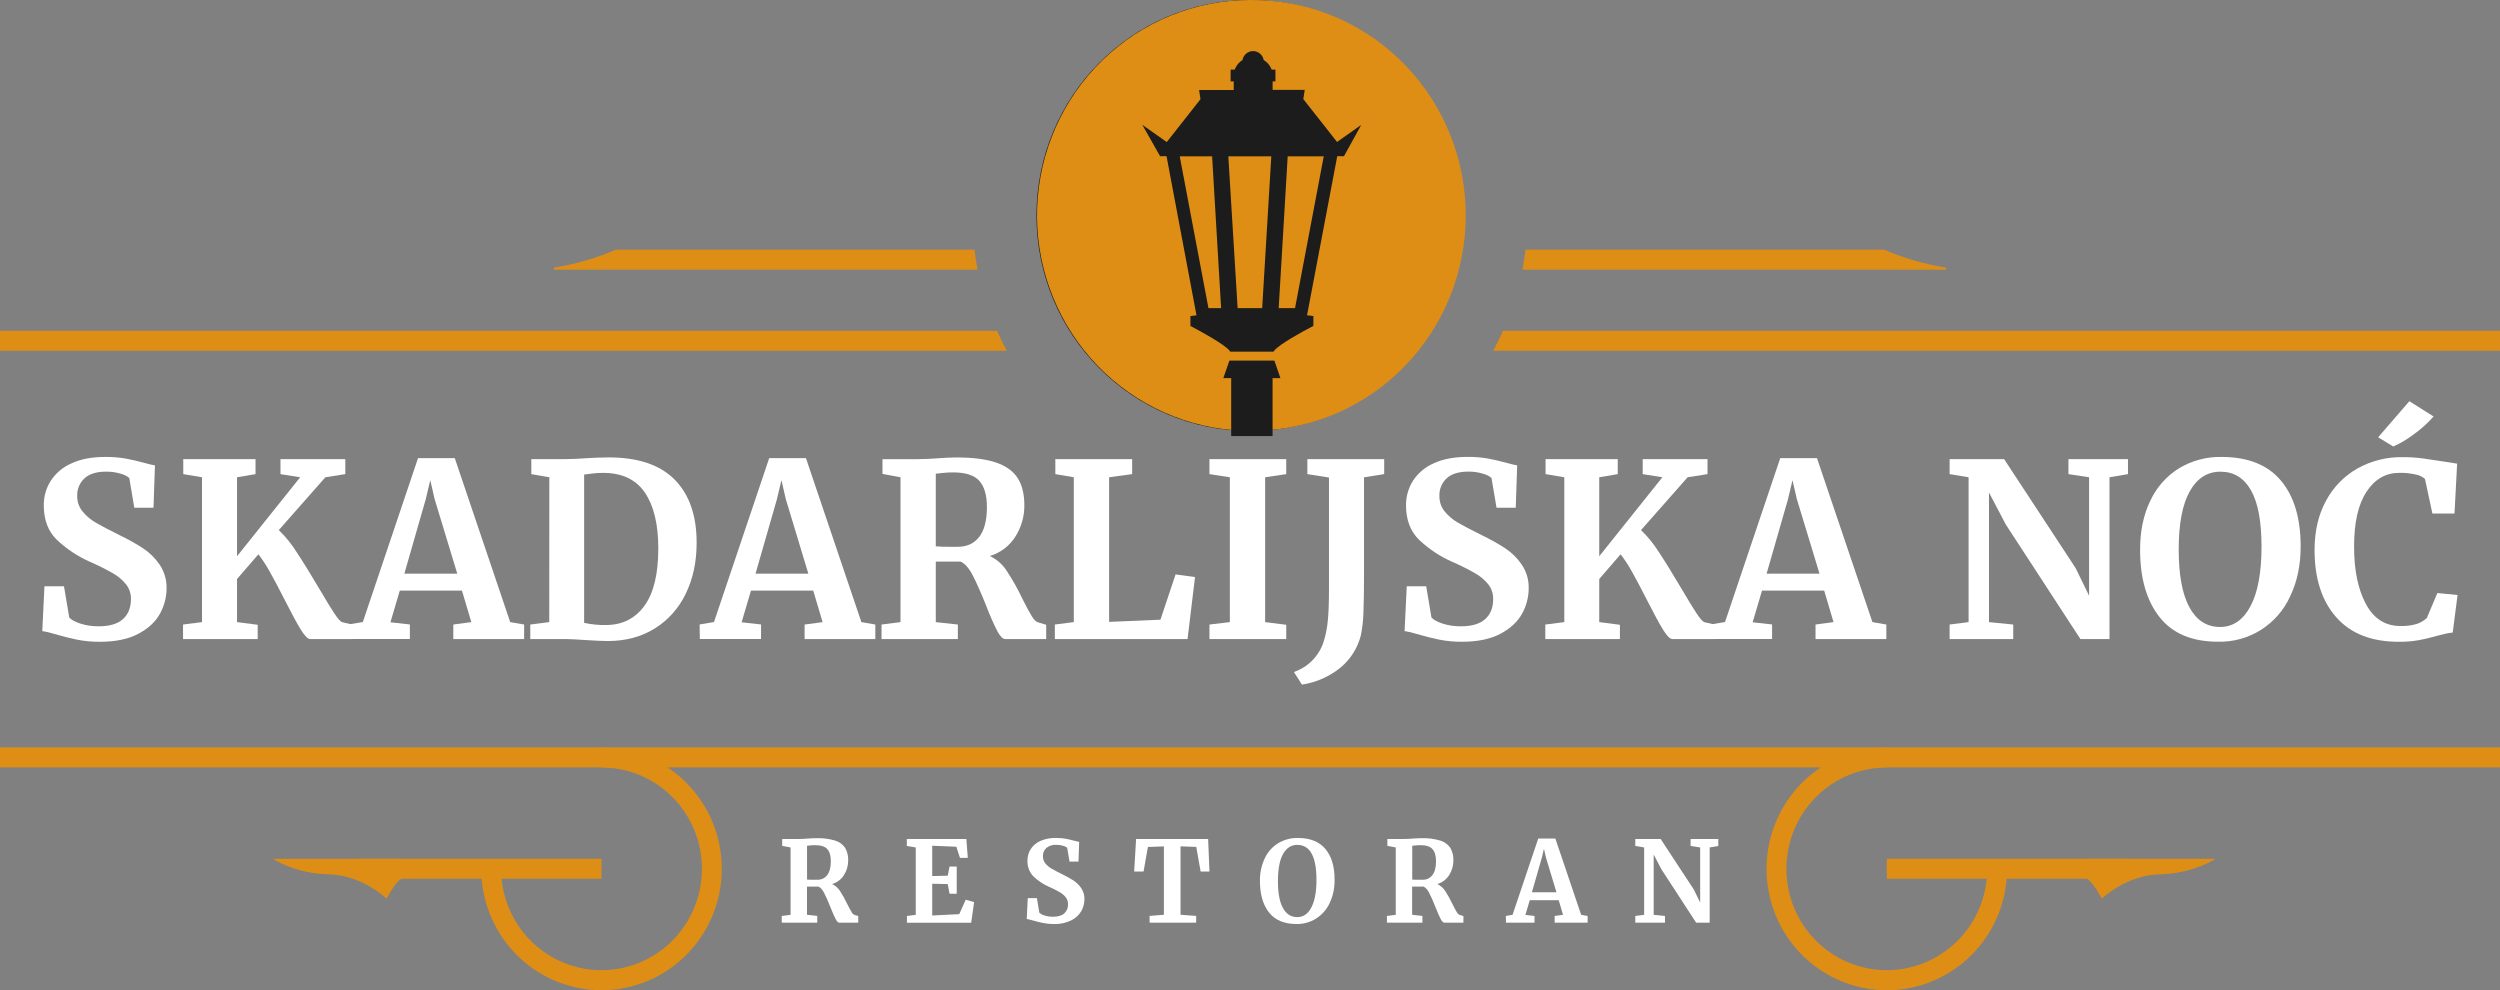 <svg width="202" height="80" viewBox="0 0 202 80" fill="none" xmlns="http://www.w3.org/2000/svg">
<rect x="0" y="0" width="202" height="80" fill="#808080" stroke="none"/>
<g clip-path="url(#clip0_191_48)">
<path d="M101.001 34.825C110.53 34.825 118.256 27.029 118.256 17.412C118.256 7.796 110.53 0 101.001 0C91.471 0 83.746 7.796 83.746 17.412C83.746 27.029 91.471 34.825 101.001 34.825Z" fill="#1C1C1C"/>
<path d="M6.191 51.678C5.636 51.561 5.015 51.404 4.33 51.206C4.032 51.11 3.726 51.038 3.417 50.992L3.592 47.371H5.17L5.596 49.9C5.764 50.081 6.065 50.247 6.498 50.388C6.978 50.54 7.478 50.613 7.981 50.605C8.848 50.605 9.497 50.413 9.93 50.028C10.362 49.643 10.579 49.105 10.58 48.412C10.591 47.982 10.454 47.562 10.192 47.222C9.896 46.856 9.534 46.55 9.125 46.321C8.522 45.977 7.901 45.667 7.265 45.393C6.283 44.957 5.381 44.358 4.596 43.619C3.891 42.936 3.538 42.008 3.538 40.835C3.53 40.131 3.726 39.44 4.101 38.847C4.512 38.222 5.095 37.733 5.779 37.438C6.523 37.092 7.431 36.92 8.503 36.921C9.065 36.914 9.627 36.96 10.182 37.056C10.666 37.145 11.194 37.269 11.764 37.428C12.013 37.5 12.265 37.559 12.52 37.605L12.403 41.026H10.851L10.446 38.617C10.239 38.455 10.001 38.338 9.747 38.274C9.369 38.16 8.977 38.103 8.582 38.108C7.807 38.108 7.222 38.287 6.828 38.646C6.632 38.828 6.477 39.052 6.375 39.3C6.273 39.549 6.227 39.817 6.239 40.086C6.232 40.544 6.389 40.989 6.681 41.339C6.978 41.697 7.337 42 7.739 42.231C8.152 42.473 8.805 42.816 9.697 43.259C10.338 43.567 10.96 43.915 11.559 44.301C12.085 44.65 12.54 45.098 12.897 45.622C13.277 46.183 13.474 46.85 13.459 47.53C13.459 48.25 13.275 48.958 12.925 49.585C12.572 50.237 11.99 50.779 11.181 51.209C10.373 51.639 9.341 51.855 8.086 51.856C7.45 51.863 6.815 51.803 6.191 51.678V51.678Z" fill="white"/>
<path d="M24.312 50.885C24.002 50.382 23.569 49.583 23.013 48.487C22.535 47.547 22.134 46.789 21.81 46.215C21.536 45.716 21.225 45.238 20.878 44.787L19.152 46.783V50.267L20.821 50.483V51.638H14.79V50.462L16.322 50.267V38.563L14.808 38.309V37.096H20.647V38.309L19.152 38.563V44.945L24.254 38.563L22.663 38.309V37.096H27.901V38.309L26.29 38.563L22.528 42.831C23.075 43.362 23.557 43.957 23.964 44.603C24.468 45.363 25.082 46.358 25.806 47.585C26.335 48.487 26.736 49.142 27.008 49.552C27.279 49.965 27.487 50.202 27.628 50.267L28.54 50.483V51.638H25.069C24.875 51.638 24.622 51.386 24.312 50.885Z" fill="white"/>
<path d="M33.777 37.017H36.745L41.225 50.267L42.351 50.462V51.637H36.628V50.462L38.083 50.267L37.326 47.722H32.303L31.547 50.281L33.118 50.456V51.632H28.172L28.153 50.456L29.316 50.261L33.777 37.017ZM35.116 40.324L34.766 38.797L34.398 40.345L32.672 46.352H36.947L35.116 40.324Z" fill="white"/>
<path d="M44.386 38.563L42.931 38.309V37.096H45.763C46.188 37.096 46.764 37.07 47.489 37.017C47.657 37.004 47.912 36.991 48.255 36.979C48.599 36.967 48.904 36.958 49.177 36.958C51.555 36.958 53.336 37.559 54.519 38.76C55.702 39.961 56.292 41.663 56.288 43.868C56.288 45.406 55.993 46.776 55.404 47.978C54.853 49.138 53.983 50.112 52.898 50.785C51.811 51.46 50.543 51.796 49.096 51.795C48.721 51.795 48.133 51.767 47.327 51.717C46.578 51.664 46.066 51.638 45.795 51.638H42.847V50.462L44.38 50.267L44.386 38.563ZM49.041 50.501C50.334 50.476 51.348 49.951 52.085 48.926C52.822 47.9 53.191 46.363 53.191 44.314C53.191 42.368 52.829 40.864 52.106 39.802C51.383 38.74 50.257 38.209 48.73 38.208C48.422 38.207 48.114 38.226 47.809 38.266C47.514 38.304 47.315 38.331 47.198 38.344V50.326C47.803 50.46 48.422 50.519 49.041 50.501V50.501Z" fill="white"/>
<path d="M62.152 37.017H65.12L69.6 50.267L70.726 50.462V51.637H65.011V50.462L66.466 50.267L65.708 47.722H60.678L59.922 50.281L61.493 50.456V51.632H56.547L56.528 50.456L57.691 50.261L62.152 37.017ZM63.491 40.324L63.141 38.797L62.773 40.345L61.047 46.352H65.314L63.491 40.324Z" fill="white"/>
<path d="M71.227 50.462L72.76 50.267V38.563L71.305 38.291V37.101H74.118C74.364 37.101 74.635 37.093 74.932 37.08C75.228 37.066 75.456 37.056 75.611 37.041C76.283 36.991 76.841 36.962 77.28 36.962C78.611 36.962 79.677 37.099 80.48 37.373C81.283 37.647 81.865 38.064 82.226 38.626C82.588 39.188 82.769 39.926 82.768 40.839C82.772 41.726 82.523 42.596 82.052 43.344C81.575 44.111 80.836 44.673 79.975 44.925C80.54 45.189 81.019 45.611 81.353 46.141C81.835 46.871 82.262 47.636 82.633 48.43C82.957 49.07 83.205 49.53 83.38 49.809C83.555 50.089 83.725 50.256 83.894 50.288L84.533 50.485V51.639H81.237C81.029 51.639 80.814 51.426 80.588 51.002C80.258 50.35 79.963 49.681 79.704 48.997C79.278 47.928 78.909 47.093 78.598 46.492C78.286 45.891 77.957 45.519 77.609 45.376H75.611V50.269L77.394 50.462V51.638H71.227V50.462ZM79.123 43.378C79.535 42.844 79.743 42.04 79.743 40.971C79.743 40.017 79.539 39.312 79.132 38.856C78.725 38.401 78.024 38.17 77.028 38.17C76.719 38.168 76.411 38.185 76.105 38.221C75.854 38.254 75.689 38.27 75.611 38.27V44.142C75.986 44.176 76.362 44.189 76.737 44.18H77.394C78.132 44.181 78.709 43.914 79.123 43.378Z" fill="white"/>
<path d="M86.763 38.563L85.271 38.309V37.096H91.478V38.309L89.616 38.563V50.248L93.764 50.071L94.987 46.411L96.557 46.627L95.954 51.638H85.231V50.462L86.763 50.267V38.563Z" fill="white"/>
<path d="M99.372 38.563L97.724 38.309V37.096H103.928V38.309L102.223 38.563V50.267L103.928 50.483V51.638H97.724V50.462L99.372 50.267V38.563Z" fill="white"/>
<path d="M105.992 53.405C106.453 52.953 106.791 52.39 106.974 51.768C107.131 51.249 107.235 50.715 107.285 50.174C107.35 49.553 107.382 48.682 107.381 47.561V38.584L105.635 38.309V37.096H111.843V38.309L110.213 38.563V46.255C110.213 47.651 110.197 48.73 110.165 49.494C110.15 50.109 110.081 50.721 109.96 51.324C109.702 52.361 109.116 53.285 108.292 53.958C107.397 54.679 106.329 55.147 105.196 55.316L104.549 54.297C105.09 54.113 105.584 53.808 105.992 53.405V53.405Z" fill="white"/>
<path d="M116.264 51.678C115.709 51.561 115.088 51.404 114.402 51.206C114.105 51.11 113.8 51.038 113.491 50.992L113.665 47.371H115.237L115.663 49.9C115.831 50.081 116.131 50.247 116.565 50.388C117.045 50.54 117.545 50.613 118.048 50.605C118.915 50.605 119.565 50.413 119.998 50.028C120.432 49.643 120.648 49.105 120.647 48.413C120.658 47.982 120.521 47.562 120.259 47.222C119.963 46.857 119.602 46.551 119.193 46.321C118.59 45.977 117.968 45.667 117.331 45.393C116.35 44.958 115.448 44.358 114.665 43.619C113.96 42.933 113.607 42.004 113.606 40.832C113.599 40.128 113.795 39.438 114.169 38.844C114.58 38.219 115.163 37.729 115.847 37.435C116.59 37.089 117.498 36.917 118.573 36.918C119.135 36.912 119.696 36.957 120.25 37.053C120.734 37.145 121.261 37.269 121.831 37.425C122.08 37.497 122.333 37.556 122.588 37.602L122.472 41.024H120.92L120.511 38.614C120.305 38.452 120.068 38.335 119.814 38.272C119.436 38.157 119.044 38.101 118.649 38.105C117.874 38.105 117.289 38.284 116.894 38.643C116.697 38.825 116.543 39.049 116.441 39.297C116.339 39.546 116.292 39.815 116.304 40.083C116.296 40.54 116.45 40.984 116.739 41.336C117.036 41.694 117.394 41.996 117.796 42.228C118.211 42.471 118.863 42.813 119.756 43.256C120.397 43.564 121.019 43.912 121.617 44.298C122.144 44.647 122.599 45.095 122.957 45.619C123.337 46.18 123.533 46.848 123.518 47.527C123.518 48.247 123.334 48.954 122.985 49.582C122.628 50.234 122.046 50.776 121.239 51.206C120.433 51.637 119.401 51.852 118.144 51.853C117.513 51.86 116.883 51.801 116.264 51.678V51.678Z" fill="white"/>
<path d="M134.379 50.885C134.068 50.382 133.635 49.583 133.078 48.487C132.601 47.547 132.194 46.789 131.877 46.215C131.602 45.716 131.291 45.239 130.945 44.787L129.219 46.783V50.267L130.888 50.483V51.638H124.861V50.462L126.396 50.267V38.563L124.882 38.309V37.096H130.714V38.309L129.219 38.563V44.945L134.32 38.563L132.73 38.309V37.096H137.967V38.309L136.36 38.563L132.596 42.831C133.143 43.361 133.625 43.956 134.032 44.603C134.537 45.363 135.151 46.358 135.875 47.585C136.404 48.487 136.806 49.143 137.076 49.552C137.346 49.961 137.557 50.202 137.697 50.267L138.611 50.483V51.638H135.135C134.94 51.638 134.688 51.386 134.379 50.885Z" fill="white"/>
<path d="M143.844 37.017H146.812L151.293 50.267L152.416 50.462V51.637H146.695V50.462L148.149 50.267L147.394 47.722H142.37L141.612 50.281L143.185 50.456V51.632H138.239L138.219 50.456L139.382 50.261L143.844 37.017ZM145.184 40.324L144.833 38.797L144.468 40.345L142.741 46.352H147.017L145.184 40.324Z" fill="white"/>
<path d="M159.062 38.563L157.529 38.309V37.096H161.932L167.711 45.903L168.799 48.134V38.563L167.13 38.309V37.096H171.94V38.309L170.447 38.563V51.638H168.1L162.068 42.38L160.71 39.796V50.267L162.669 50.462V51.638H157.529V50.462L159.062 50.267V38.563Z" fill="white"/>
<path d="M174.488 49.857C173.442 48.526 172.919 46.712 172.919 44.415C172.919 42.915 173.194 41.597 173.743 40.463C174.246 39.379 175.052 38.468 176.061 37.84C177.097 37.216 178.286 36.897 179.493 36.921C181.625 36.921 183.226 37.556 184.294 38.826C185.362 40.097 185.895 41.875 185.892 44.161C185.892 45.675 185.61 47.014 185.047 48.177C184.539 49.298 183.716 50.244 182.68 50.897C181.643 51.55 180.44 51.88 179.219 51.849C177.113 51.852 175.537 51.188 174.488 49.857ZM176.932 39.698C176.337 40.756 176.039 42.323 176.039 44.397C176.039 46.446 176.326 48.002 176.901 49.064C177.476 50.126 178.301 50.658 179.376 50.659C180.423 50.659 181.244 50.101 181.838 48.985C182.433 47.869 182.73 46.261 182.731 44.161C182.731 42.126 182.446 40.609 181.876 39.61C181.306 38.612 180.485 38.112 179.413 38.112C178.353 38.112 177.526 38.641 176.932 39.698V39.698Z" fill="white"/>
<path d="M188.763 49.866C187.597 48.544 187.015 46.733 187.017 44.434C187.017 42.92 187.323 41.599 187.936 40.472C188.518 39.376 189.397 38.47 190.469 37.859C191.583 37.235 192.84 36.917 194.115 36.938C194.668 36.935 195.22 36.969 195.769 37.041C196.301 37.113 196.926 37.208 197.651 37.324C198.194 37.416 198.489 37.462 198.536 37.462L198.323 41.494H196.538L195.937 38.694C195.725 38.515 195.471 38.394 195.2 38.343C194.761 38.241 194.311 38.195 193.861 38.206C192.763 38.206 191.879 38.718 191.208 39.743C190.536 40.767 190.204 42.251 190.21 44.195C190.21 46.073 190.527 47.607 191.16 48.795C191.794 49.983 192.719 50.578 193.933 50.58C194.388 50.598 194.843 50.541 195.281 50.413C195.58 50.313 195.855 50.15 196.087 49.936L196.939 47.919L198.57 48.075L198.18 51.109C197.908 51.135 197.639 51.185 197.376 51.258C197.112 51.33 196.947 51.373 196.882 51.383C196.363 51.532 195.884 51.643 195.437 51.727C194.896 51.819 194.347 51.862 193.798 51.855C191.603 51.854 189.925 51.191 188.763 49.866ZM192.154 35.333L194.675 32.418L196.634 33.651C196.151 34.198 195.607 34.687 195.012 35.109C194.506 35.495 193.956 35.819 193.375 36.077L192.154 35.333Z" fill="white"/>
<path d="M63.165 74.01L63.879 73.917V68.473L63.202 68.345V67.79H64.508C64.624 67.79 64.75 67.79 64.888 67.781C65.027 67.772 65.132 67.767 65.204 67.76C65.516 67.738 65.776 67.724 65.981 67.724C66.483 67.709 66.985 67.774 67.468 67.916C67.797 68.012 68.084 68.218 68.282 68.499C68.462 68.811 68.55 69.167 68.534 69.527C68.535 69.941 68.419 70.346 68.199 70.695C67.979 71.053 67.635 71.315 67.234 71.431C67.497 71.553 67.72 71.749 67.875 71.995C68.097 72.335 68.294 72.692 68.465 73.06C68.615 73.358 68.731 73.572 68.813 73.703C68.861 73.805 68.947 73.885 69.051 73.926L69.346 74.018V74.554H67.82C67.725 74.554 67.624 74.456 67.518 74.256C67.365 73.952 67.228 73.64 67.108 73.321C66.909 72.825 66.738 72.436 66.594 72.156C66.45 71.876 66.299 71.71 66.132 71.638H65.204V73.914L66.034 74.007V74.551H63.165V74.01ZM66.837 70.713C67.03 70.463 67.132 70.091 67.132 69.593C67.132 69.147 67.036 68.822 66.847 68.608C66.659 68.394 66.333 68.29 65.869 68.29C65.725 68.288 65.582 68.296 65.44 68.313C65.323 68.328 65.246 68.336 65.21 68.336V71.067C65.384 71.084 65.558 71.09 65.733 71.085H66.04C66.192 71.091 66.344 71.06 66.483 70.996C66.621 70.931 66.743 70.834 66.837 70.713V70.713Z" fill="white"/>
<path d="M73.993 68.473L73.27 68.354V67.79H78.081L78.199 69.318H77.566L77.271 68.416L75.323 68.336V70.784L76.577 70.757L76.725 70.014H77.304V72.215H76.725L76.577 71.433L75.323 71.406V73.972L77.507 73.864L78.029 72.699L78.707 72.889L78.473 74.555H73.279V74.011L73.993 73.919V68.473Z" fill="white"/>
<path d="M84.253 74.573C83.993 74.518 83.706 74.447 83.386 74.355C83.248 74.309 83.106 74.276 82.961 74.255L83.043 72.569H83.78L83.979 73.743C84.097 73.853 84.241 73.931 84.397 73.971C84.62 74.042 84.853 74.076 85.087 74.072C85.49 74.072 85.793 73.983 85.994 73.804C86.096 73.709 86.176 73.592 86.229 73.462C86.281 73.332 86.304 73.192 86.296 73.051C86.3 72.853 86.236 72.659 86.115 72.502C85.977 72.332 85.809 72.19 85.619 72.083C85.338 71.923 85.049 71.779 84.752 71.65C84.296 71.449 83.877 71.17 83.514 70.826C83.347 70.656 83.216 70.453 83.131 70.229C83.046 70.006 83.008 69.767 83.02 69.527C83.017 69.2 83.109 68.879 83.284 68.603C83.475 68.313 83.746 68.085 84.063 67.948C84.464 67.777 84.897 67.694 85.332 67.707C85.593 67.704 85.853 67.726 86.11 67.77C86.336 67.812 86.582 67.872 86.847 67.943C87.004 67.986 87.12 68.013 87.198 68.026L87.141 69.62H86.418L86.23 68.499C86.133 68.423 86.022 68.368 85.902 68.34C85.728 68.286 85.546 68.26 85.363 68.263C85.069 68.241 84.777 68.33 84.545 68.513C84.453 68.597 84.382 68.701 84.334 68.817C84.287 68.933 84.265 69.057 84.27 69.182C84.263 69.396 84.334 69.604 84.469 69.768C84.608 69.935 84.774 70.075 84.96 70.183C85.152 70.296 85.456 70.456 85.871 70.661C86.17 70.804 86.46 70.966 86.738 71.146C86.984 71.307 87.195 71.516 87.362 71.759C87.539 72.021 87.631 72.334 87.623 72.651C87.623 72.987 87.537 73.317 87.375 73.609C87.183 73.936 86.9 74.199 86.561 74.365C86.113 74.58 85.62 74.682 85.124 74.662C84.831 74.662 84.54 74.632 84.253 74.573Z" fill="white"/>
<path d="M94.043 68.389L92.751 68.434L92.4 70.42H91.641L91.796 67.79H97.617L97.725 70.42H97.011L96.659 68.43L95.387 68.385V73.913L96.65 74.005V74.549H92.888V74.005L94.043 73.913V68.389Z" fill="white"/>
<path d="M102.534 73.725C102.048 73.106 101.804 72.263 101.804 71.196C101.79 70.562 101.921 69.932 102.189 69.358C102.422 68.853 102.796 68.428 103.267 68.136C103.749 67.846 104.302 67.698 104.863 67.708C105.856 67.708 106.6 68.005 107.097 68.601C107.593 69.196 107.839 70.023 107.834 71.082C107.847 71.728 107.714 72.368 107.443 72.953C107.206 73.475 106.823 73.914 106.341 74.218C105.859 74.521 105.299 74.675 104.731 74.66C103.755 74.656 103.022 74.344 102.534 73.725ZM103.671 69.001C103.396 69.492 103.259 70.22 103.258 71.186C103.257 72.152 103.39 72.876 103.657 73.358C103.926 73.854 104.31 74.102 104.81 74.102C105.31 74.102 105.692 73.842 105.956 73.322C106.233 72.805 106.371 72.057 106.371 71.079C106.371 70.131 106.237 69.426 105.973 68.962C105.867 68.749 105.703 68.57 105.5 68.447C105.297 68.324 105.064 68.261 104.828 68.266C104.334 68.264 103.949 68.509 103.671 69.001V69.001Z" fill="white"/>
<path d="M112.064 74.01L112.778 73.917V68.473L112.101 68.345V67.79H113.409C113.522 67.79 113.648 67.79 113.786 67.781C113.925 67.772 114.032 67.767 114.103 67.76C114.416 67.738 114.675 67.724 114.879 67.724C115.382 67.709 115.884 67.774 116.368 67.916C116.696 68.012 116.983 68.218 117.181 68.499C117.361 68.811 117.449 69.167 117.433 69.527C117.435 69.941 117.319 70.346 117.099 70.695C116.879 71.053 116.534 71.316 116.133 71.431C116.396 71.553 116.619 71.749 116.774 71.995C116.996 72.336 117.193 72.692 117.364 73.06C117.511 73.358 117.631 73.572 117.71 73.703C117.79 73.834 117.871 73.908 117.949 73.926L118.244 74.018V74.554H116.711C116.614 74.554 116.512 74.456 116.407 74.256C116.254 73.952 116.117 73.64 115.998 73.321C115.8 72.825 115.628 72.436 115.483 72.156C115.339 71.876 115.188 71.71 115.022 71.638H114.1V73.914L114.932 74.007V74.551H112.064V74.01ZM115.737 70.713C115.928 70.463 116.031 70.091 116.031 69.593C116.031 69.147 115.934 68.822 115.745 68.608C115.557 68.394 115.229 68.29 114.767 68.29C114.623 68.288 114.48 68.296 114.338 68.314C114.22 68.328 114.144 68.336 114.108 68.336V71.067C114.282 71.084 114.456 71.09 114.631 71.085H114.939C115.092 71.091 115.244 71.06 115.382 70.996C115.521 70.931 115.642 70.834 115.737 70.713V70.713Z" fill="white"/>
<path d="M124.291 67.751H125.671L127.757 73.917L128.279 74.01V74.554H125.616V74.01L126.293 73.917L125.944 72.735H123.605L123.252 73.925L123.989 74.008V74.552H121.682L121.673 74.008L122.215 73.916L124.291 67.751ZM124.913 69.291L124.751 68.581L124.581 69.3L123.776 72.097H125.762L124.913 69.291Z" fill="white"/>
<path d="M132.846 68.473L132.132 68.354V67.79H134.181L136.869 71.887L137.374 72.928V68.473L136.599 68.354V67.79H138.837V68.354L138.142 68.473V74.554H137.05L134.249 70.249L133.617 69.045V73.917L134.531 74.009V74.554H132.132V74.009L132.846 73.917V68.473Z" fill="white"/>
<path d="M202 60.391H0V62.005H202V60.391Z" fill="#DE8E15"/>
<path d="M48.602 60.397V62.011C50.207 62.011 51.776 62.491 53.111 63.391C54.446 64.291 55.486 65.57 56.1 67.067C56.715 68.563 56.875 70.21 56.562 71.799C56.249 73.388 55.476 74.847 54.341 75.993C53.206 77.138 51.76 77.918 50.185 78.235C48.611 78.551 46.978 78.388 45.495 77.769C44.012 77.148 42.745 76.099 41.853 74.752C40.961 73.405 40.485 71.821 40.485 70.201H38.884C38.883 72.141 39.453 74.037 40.521 75.65C41.588 77.263 43.106 78.52 44.882 79.262C46.657 80.004 48.611 80.199 50.496 79.821C52.382 79.442 54.113 78.509 55.472 77.137C56.832 75.766 57.757 74.019 58.132 72.116C58.507 70.214 58.315 68.242 57.58 66.45C56.844 64.658 55.599 63.127 54.001 62.049C52.402 60.972 50.523 60.397 48.602 60.397V60.397Z" fill="#DE8E15"/>
<path d="M48.6 69.389H28.985V71.003H48.6V69.389Z" fill="#DE8E15"/>
<path d="M22.046 69.389C22.046 69.389 23.815 70.586 26.548 70.647C29.281 70.708 31.234 72.612 31.234 72.612C31.234 72.612 31.971 71.199 32.45 71V69.389H22.046Z" fill="#DE8E15"/>
<path d="M152.455 60.397V62.011C150.85 62.011 149.28 62.491 147.946 63.391C146.611 64.291 145.57 65.57 144.956 67.067C144.342 68.563 144.181 70.21 144.494 71.799C144.807 73.388 145.58 74.847 146.716 75.993C147.851 77.138 149.297 77.918 150.871 78.235C152.446 78.551 154.078 78.388 155.561 77.769C157.044 77.148 158.312 76.099 159.204 74.752C160.096 73.405 160.572 71.821 160.572 70.201H162.173C162.173 72.141 161.603 74.037 160.536 75.65C159.468 77.263 157.95 78.52 156.175 79.262C154.399 80.004 152.445 80.199 150.56 79.821C148.675 79.442 146.943 78.509 145.584 77.137C144.225 75.766 143.299 74.019 142.924 72.116C142.549 70.214 142.741 68.242 143.477 66.45C144.212 64.658 145.458 63.127 147.056 62.049C148.654 60.972 150.533 60.397 152.455 60.397Z" fill="#DE8E15"/>
<path d="M172.07 69.389H152.455V71.003H172.07V69.389Z" fill="#DE8E15"/>
<path d="M179.011 69.389C179.011 69.389 177.242 70.586 174.509 70.647C171.775 70.708 169.824 72.612 169.824 72.612C169.824 72.612 169.087 71.199 168.606 71V69.389H179.011Z" fill="#DE8E15"/>
<path d="M95.07 12.411L97.47 25.102H98.888L98.134 12.411H95.07Z" fill="#DE8E15"/>
<path d="M99.802 25.102H102.182L102.935 12.411H99.025L99.802 25.102Z" fill="#DE8E15"/>
<path d="M101.001 6.29733e-06C96.547 0.01 92.27 1.759 89.064 4.879C85.859 8 83.975 12.251 83.805 16.742C83.635 21.233 85.194 25.617 88.155 28.974C91.115 32.332 95.249 34.404 99.689 34.756V30.347H99.14L99.482 29.355H102.821L103.165 30.347H102.615V34.749C107.066 34.375 111.199 32.273 114.146 28.886C117.092 25.499 118.622 21.091 118.413 16.589C118.204 12.087 116.272 7.842 113.025 4.748C109.777 1.654 105.467 -0.048 101.001 6.29733e-06V6.29733e-06ZM108.469 12.411H107.879L105.364 25.651C105.706 25.697 105.913 25.719 105.913 25.719V26.204C105.913 26.204 103.306 27.543 102.802 28.189H99.506C99.003 27.543 96.395 26.204 96.395 26.204V25.719L96.922 25.651L94.429 12.411H93.859L92.943 10.796L94.316 11.765L97.22 8.073L97.128 7.478H99.894V6.365H99.643V5.836H99.917C99.962 5.654 100.044 5.484 100.158 5.337C100.272 5.19 100.416 5.069 100.581 4.982C100.581 4.804 100.651 4.634 100.775 4.509C100.899 4.383 101.068 4.313 101.244 4.313C101.42 4.313 101.589 4.383 101.713 4.509C101.838 4.634 101.907 4.804 101.907 4.982C102.077 5.064 102.227 5.183 102.346 5.331C102.465 5.479 102.55 5.651 102.594 5.836H102.845V6.365H102.616V7.474H105.179L105.087 8.069L107.99 11.761L109.362 10.791L108.469 12.411Z" fill="#DE8E15"/>
<path d="M103.096 25.102H104.81L107.212 12.411H103.85L103.096 25.102Z" fill="#DE8E15"/>
<path d="M121.44 26.728C121.194 27.277 120.939 27.818 120.653 28.342H201.999V26.728H121.44Z" fill="#DE8E15"/>
<path d="M78.741 20.173H49.763C48.158 20.864 46.475 21.351 44.751 21.625V21.787H78.985C78.882 21.256 78.806 20.716 78.741 20.173Z" fill="#DE8E15"/>
<path d="M152.236 20.173H123.259C123.194 20.716 123.111 21.256 123.016 21.787H157.249V21.625C155.525 21.351 153.842 20.864 152.236 20.173V20.173Z" fill="#DE8E15"/>
<path d="M80.56 26.728H0V28.342H81.347C81.061 27.818 80.806 27.277 80.56 26.728Z" fill="#DE8E15"/>
<path d="M99.48 35.235V30.551H98.846L99.335 29.138H102.97L103.458 30.551H102.824V35.235H99.48Z" fill="#1C1C1C"/>
<path d="M102.821 29.347L103.165 30.34H102.615V35.024H99.689V30.34H99.14L99.482 29.347H102.821Z" fill="#1C1C1C"/>
<path d="M99.404 28.413L99.341 28.331C98.952 27.831 97.015 26.771 96.301 26.398L96.188 26.339V25.539L96.676 25.477L94.257 12.622H93.736L92.299 10.085L94.274 11.478L97 8.014L96.885 7.27H99.686V6.577H99.434V5.625H99.764C99.881 5.303 100.101 5.03 100.391 4.85C100.427 4.647 100.533 4.464 100.689 4.332C100.846 4.2 101.044 4.127 101.248 4.127C101.452 4.127 101.649 4.2 101.806 4.332C101.963 4.464 102.069 4.647 102.105 4.85C102.402 5.026 102.629 5.299 102.749 5.625H103.056V6.577H102.827V7.262H105.423L105.308 8.006L108.033 11.471L109.989 10.09L108.594 12.619H108.05L105.609 25.474L105.935 25.512L106.121 25.533V26.337L106.006 26.395C105.292 26.76 103.352 27.821 102.966 28.328L102.897 28.413H99.404ZM104.638 24.899L106.959 12.63H104.046L103.318 24.899H104.638ZM101.984 24.899L102.721 12.63H99.248L100 24.899H101.984ZM98.666 24.899L97.938 12.63H95.322L97.643 24.899H98.666Z" fill="#1C1C1C"/>
<path d="M107.988 11.765L105.086 8.073L105.177 7.478H102.615V6.365H102.843V5.836H102.593C102.548 5.651 102.463 5.479 102.344 5.331C102.226 5.183 102.076 5.064 101.906 4.982C101.906 4.804 101.836 4.634 101.711 4.509C101.587 4.383 101.418 4.312 101.242 4.312C101.066 4.312 100.898 4.383 100.773 4.509C100.649 4.634 100.579 4.804 100.579 4.982C100.415 5.069 100.271 5.19 100.156 5.337C100.042 5.484 99.96 5.654 99.916 5.836H99.641V6.365H99.892V7.474H97.128L97.219 8.069L94.315 11.761L92.943 10.791L93.858 12.406H94.429L96.922 25.646L96.395 25.715V26.2C96.395 26.2 99.003 27.538 99.506 28.184H102.798C103.302 27.538 105.908 26.2 105.908 26.2V25.715C105.908 25.715 105.702 25.692 105.36 25.646L107.875 12.406H108.464L109.356 10.791L107.988 11.765ZM97.47 25.102L95.07 12.411H98.133L98.888 25.102H97.47ZM102.187 25.102H99.801L99.024 12.411H102.933L102.187 25.102ZM104.816 25.102H103.095L103.85 12.411H107.211L104.816 25.102Z" fill="#1C1C1C"/>
</g>
<defs>
<clipPath id="clip0_191_48">
<rect width="202" height="80" fill="white"/>
</clipPath>
</defs>
</svg>
